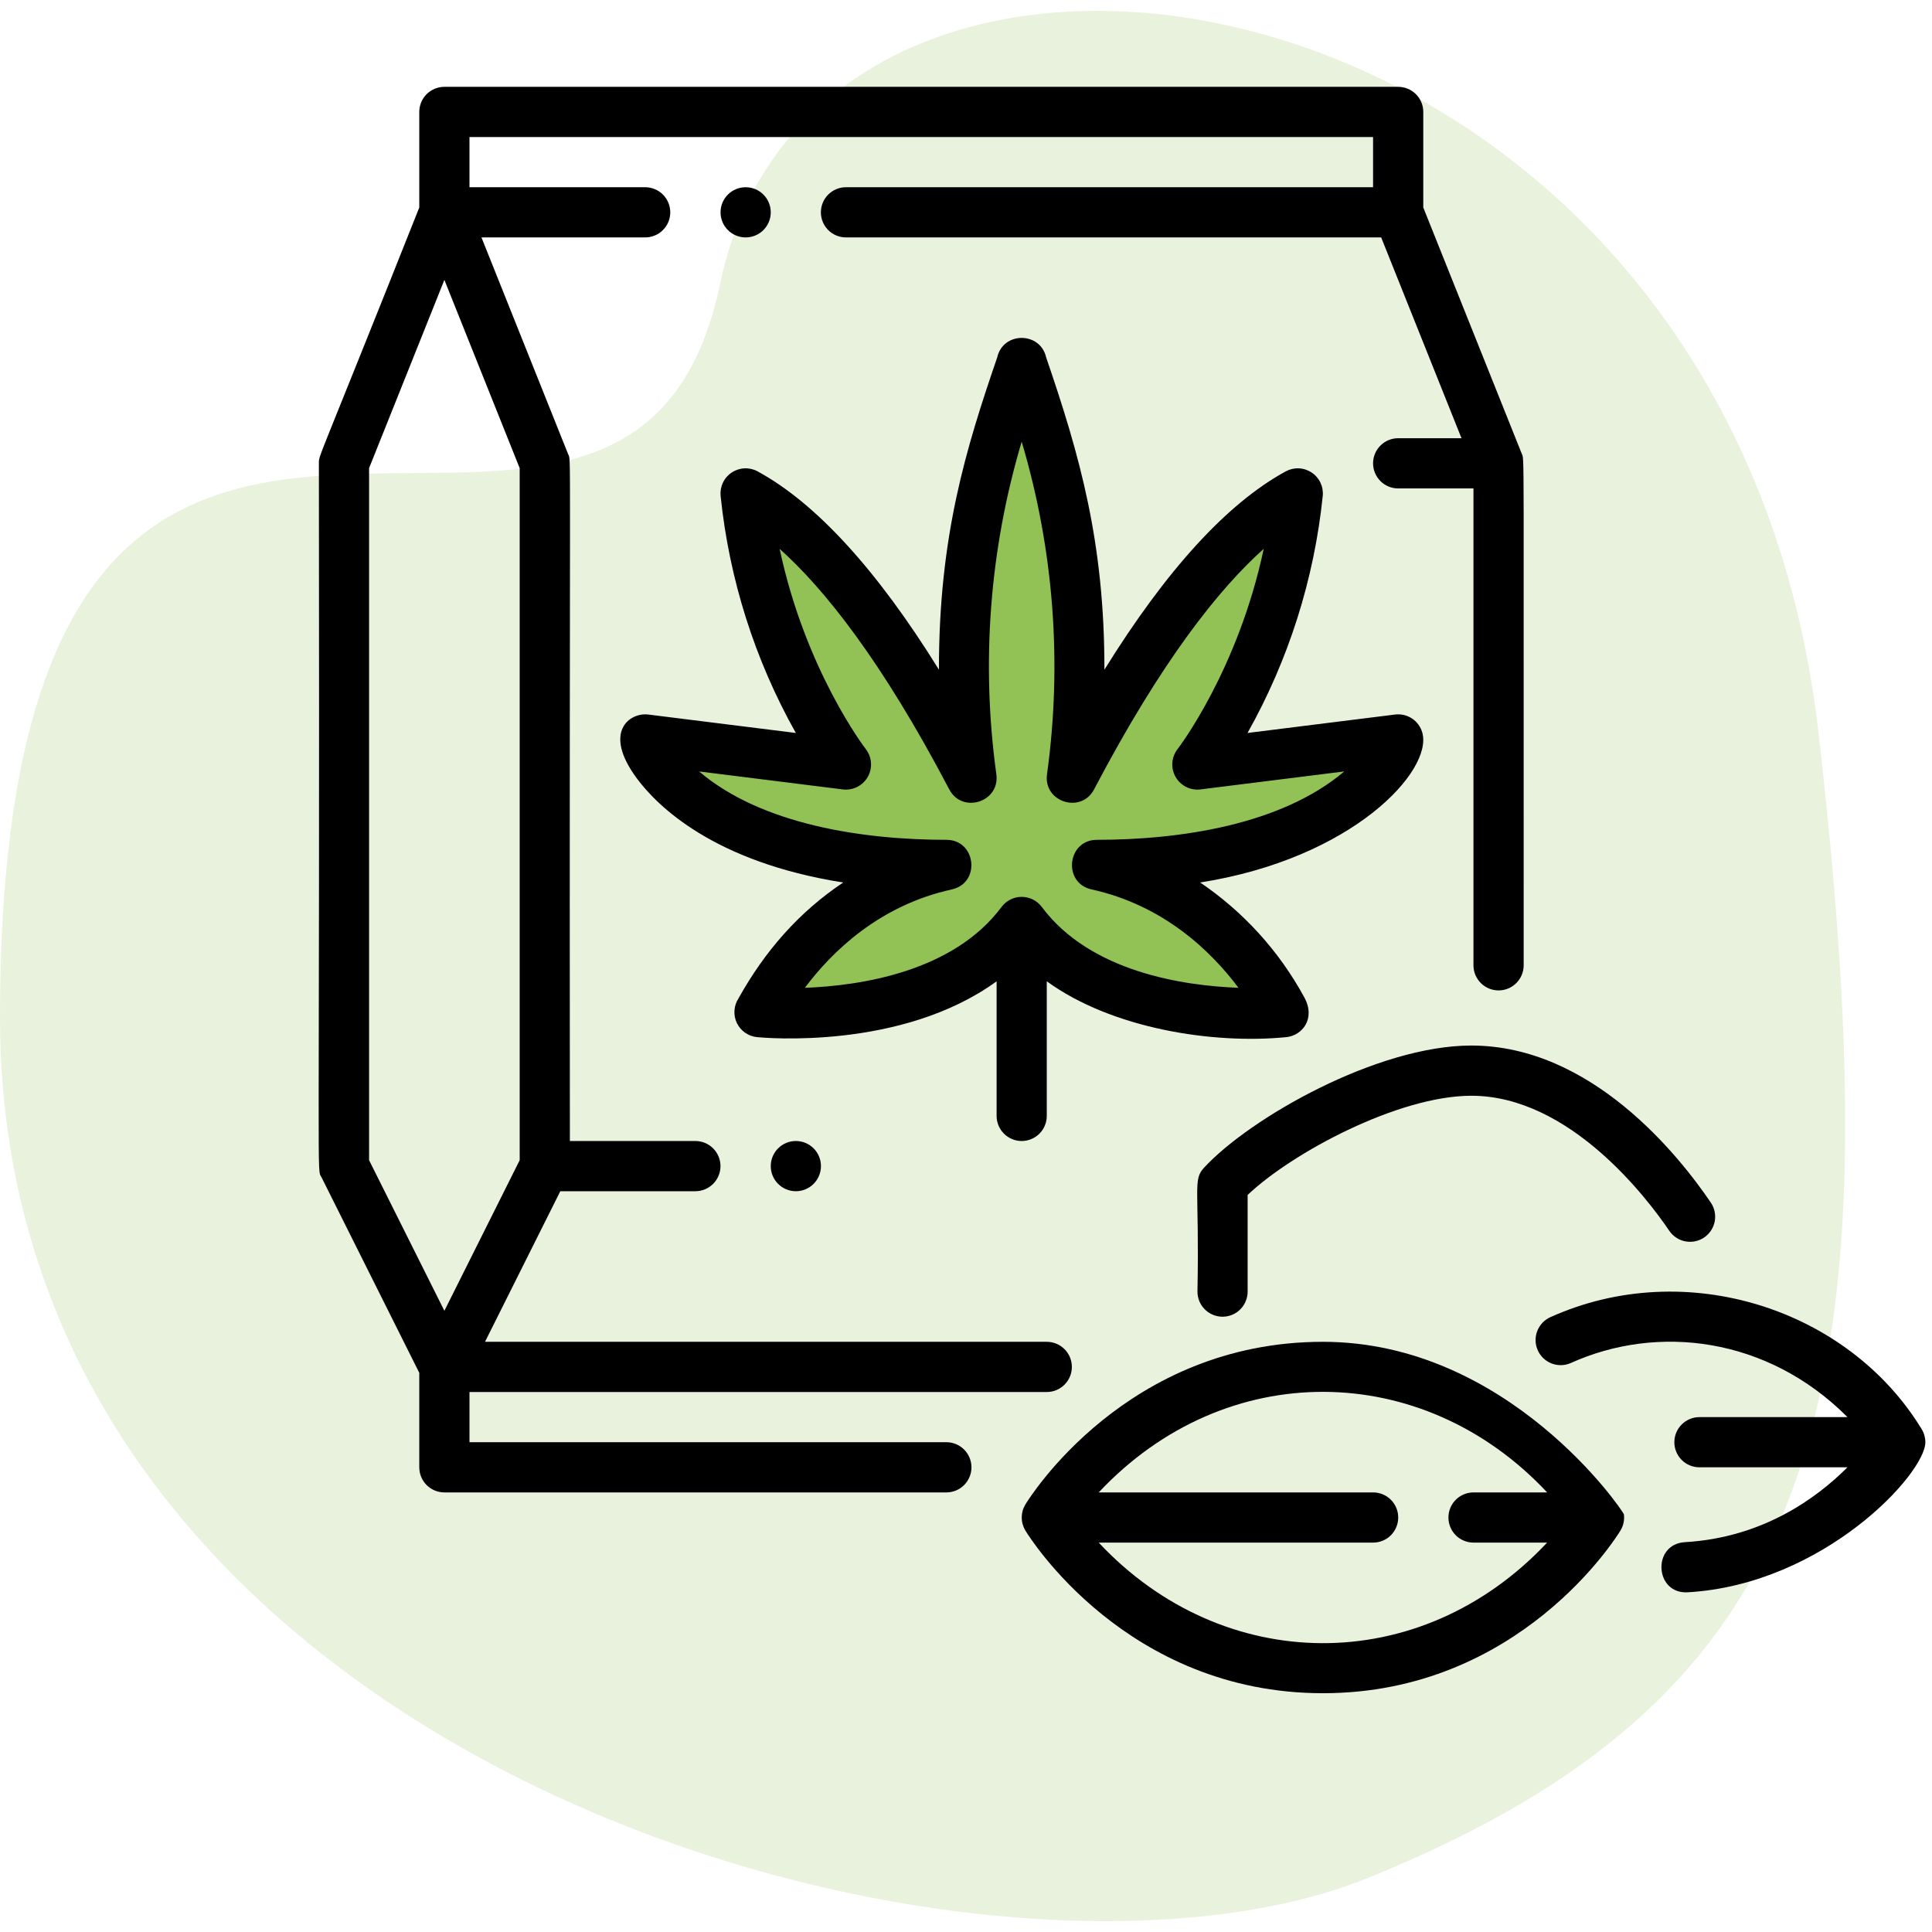 <svg width="89" height="89" viewBox="0 0 89 89" fill="none" xmlns="http://www.w3.org/2000/svg">
<path opacity="0.2" d="M-1.81888e-06 46.889C0 81.413 45.15 93.754 63.03 86.504C83.763 78.096 87.393 65.11 83.763 33.684C79.616 -2.217 37.734 -8.819 33.177 13.057C28.807 34.033 -0 4.386 -1.81888e-06 46.889Z" fill="#92C155"/>
<path d="M52.694 46L47.694 43.5L45.693 44.215L39.193 46.5H35.193L36.693 44.215L39.193 41.5L43.193 40L38.693 39.5L34.193 38L30.693 36L29.693 34L34.693 34.5L38.193 35L37.193 32L35.193 27L34.693 23L37.9 25L41.694 31L44.694 35.5L44.194 28L45.194 21.5L47.194 17L48.694 21.5L49.694 29.5L50.194 34.5L53.694 28.5L56.694 25.5L59.694 23L58.194 30.5L55.694 35H58.694L64.194 34L63.194 36.5L57.694 39L51.194 40L53.194 40.5L57.194 44L59.194 47L52.694 46Z" fill="#92C155"/>
<path d="M55.469 53.788C54.933 54.367 55.258 54.685 55.162 59.5C55.162 59.806 55.284 60.1 55.5 60.317C55.717 60.534 56.011 60.656 56.318 60.656C56.625 60.656 56.919 60.534 57.136 60.317C57.352 60.1 57.474 59.806 57.474 59.5V55.047C59.521 53.1 64.424 50.477 67.779 50.477C72.329 50.477 75.912 55.243 76.902 56.704C77.075 56.956 77.34 57.129 77.64 57.185C77.94 57.242 78.251 57.178 78.503 57.007C78.756 56.835 78.931 56.571 78.99 56.271C79.048 55.972 78.986 55.661 78.816 55.407C77.341 53.229 73.311 48.164 67.779 48.164C63.439 48.164 57.59 51.495 55.469 53.788Z" fill="black"/>
<path d="M60.942 61.812C51.893 61.812 47.421 69 47.235 69.306C47.126 69.487 47.068 69.694 47.068 69.906C47.068 70.118 47.126 70.325 47.235 70.506C47.421 70.812 51.893 78 60.942 78C69.992 78 74.463 70.812 74.649 70.506C74.784 70.284 74.84 70.022 74.808 69.764C74.791 69.626 69.49 61.812 60.942 61.812ZM67.88 71.062H71.27C65.419 77.301 56.333 77.176 50.614 71.062H63.255C63.562 71.062 63.856 70.94 64.072 70.724C64.289 70.507 64.411 70.213 64.411 69.906C64.411 69.599 64.289 69.305 64.072 69.088C63.856 68.872 63.562 68.75 63.255 68.75H50.614C56.465 62.511 65.551 62.636 71.271 68.75H67.88C67.573 68.75 67.279 68.872 67.062 69.088C66.845 69.305 66.724 69.599 66.724 69.906C66.724 70.213 66.845 70.507 67.062 70.724C67.279 70.94 67.573 71.062 67.88 71.062Z" fill="black"/>
<path d="M88.525 65.837C85.152 60.291 77.658 57.865 71.419 60.677C71.281 60.739 71.156 60.828 71.052 60.939C70.948 61.05 70.867 61.18 70.813 61.322C70.759 61.464 70.734 61.615 70.739 61.767C70.743 61.919 70.778 62.068 70.841 62.206C70.903 62.345 70.992 62.47 71.103 62.574C71.213 62.678 71.343 62.759 71.485 62.813C71.627 62.866 71.778 62.892 71.93 62.887C72.082 62.882 72.231 62.848 72.37 62.785C76.347 60.993 81.41 61.575 85.106 65.281H78.287C77.981 65.281 77.686 65.403 77.47 65.62C77.253 65.836 77.131 66.13 77.131 66.437C77.131 66.744 77.253 67.038 77.47 67.255C77.686 67.472 77.981 67.593 78.287 67.593H85.105C83.677 69.024 81.191 70.834 77.616 71.042C76.096 71.131 76.217 73.442 77.75 73.351C84.001 72.988 88.694 67.889 88.694 66.437C88.693 66.226 88.635 66.018 88.525 65.837Z" fill="black"/>
<path d="M43.596 66.437H21.627V64.125H48.221C48.528 64.125 48.822 64.003 49.038 63.786C49.255 63.569 49.377 63.275 49.377 62.968C49.377 62.662 49.255 62.368 49.038 62.151C48.822 61.934 48.528 61.812 48.221 61.812H22.342L25.811 54.875H32.033C32.34 54.875 32.634 54.753 32.851 54.536C33.068 54.319 33.19 54.025 33.19 53.718C33.19 53.412 33.068 53.118 32.851 52.901C32.634 52.684 32.34 52.562 32.033 52.562H26.252C26.223 19.332 26.326 21.306 26.169 20.914L22.179 10.937H29.721C30.028 10.937 30.322 10.815 30.538 10.599C30.755 10.382 30.877 10.088 30.877 9.781C30.877 9.474 30.755 9.18 30.538 8.963C30.322 8.747 30.028 8.625 29.721 8.625H21.627V6.312H63.252V8.625H38.971C38.664 8.625 38.37 8.747 38.153 8.963C37.937 9.18 37.815 9.474 37.815 9.781C37.815 10.088 37.937 10.382 38.153 10.599C38.37 10.815 38.664 10.937 38.971 10.937H63.626L67.326 20.187H64.408C64.102 20.187 63.808 20.309 63.591 20.526C63.374 20.743 63.252 21.037 63.252 21.343C63.252 21.65 63.374 21.944 63.591 22.161C63.808 22.378 64.102 22.5 64.408 22.5H67.877V44.468C67.877 44.775 67.999 45.069 68.216 45.286C68.433 45.503 68.727 45.625 69.033 45.625C69.34 45.625 69.634 45.503 69.851 45.286C70.068 45.069 70.19 44.775 70.19 44.468C70.179 19.989 70.23 21.206 70.098 20.892L65.565 9.558V5.156C65.565 4.849 65.443 4.555 65.226 4.338C65.009 4.122 64.715 4 64.408 4H20.471C20.164 4 19.87 4.122 19.653 4.338C19.436 4.555 19.315 4.849 19.315 5.156V9.558C14.574 21.487 14.69 20.934 14.69 21.343C14.733 55.714 14.58 53.773 14.812 54.236L19.315 63.241V67.594C19.315 67.9 19.436 68.194 19.653 68.411C19.87 68.628 20.164 68.75 20.471 68.75H43.596C43.903 68.75 44.197 68.628 44.413 68.411C44.63 68.194 44.752 67.9 44.752 67.594C44.752 67.287 44.63 66.993 44.413 66.776C44.197 66.559 43.903 66.437 43.596 66.437ZM17.002 53.446V21.566L20.471 12.894L23.94 21.566V53.446L20.471 60.383L17.002 53.446Z" fill="black"/>
<path d="M47.065 52.562C47.371 52.562 47.665 52.44 47.882 52.224C48.099 52.007 48.221 51.713 48.221 51.406V45.205C51.224 47.385 55.872 48.111 59.257 47.777C59.993 47.704 60.62 46.919 60.084 45.944C58.931 43.822 57.286 42.007 55.287 40.653C62.337 39.545 66.043 35.478 65.515 33.73C65.436 33.468 65.268 33.243 65.039 33.094C64.81 32.945 64.536 32.882 64.265 32.916L57.469 33.765C59.359 30.401 60.539 26.684 60.934 22.846C60.955 22.636 60.918 22.425 60.828 22.235C60.738 22.045 60.598 21.883 60.422 21.767C60.247 21.651 60.044 21.584 59.833 21.575C59.623 21.566 59.415 21.614 59.23 21.714C56.531 23.185 53.73 26.251 50.876 30.851C50.884 24.994 49.739 20.974 48.192 16.463C47.922 15.269 46.208 15.267 45.938 16.463C44.503 20.651 43.246 24.697 43.254 30.851C40.399 26.25 37.599 23.185 34.9 21.714C34.715 21.613 34.507 21.565 34.297 21.575C34.087 21.584 33.883 21.65 33.708 21.767C33.532 21.883 33.392 22.045 33.302 22.235C33.212 22.425 33.176 22.636 33.196 22.845C33.592 26.684 34.771 30.401 36.661 33.765L29.865 32.916C29.013 32.81 27.738 33.706 29.341 35.863C30.271 37.115 32.871 39.714 38.843 40.653C36.797 42.021 35.225 43.825 34.02 45.992C33.911 46.158 33.847 46.35 33.834 46.548C33.82 46.747 33.858 46.945 33.944 47.125C34.03 47.304 34.16 47.458 34.323 47.573C34.486 47.687 34.675 47.758 34.873 47.777C35.187 47.808 41.525 48.389 45.91 45.206V51.406C45.91 51.712 46.032 52.006 46.248 52.223C46.465 52.44 46.758 52.562 47.065 52.562ZM37.077 45.505C38.329 43.833 40.511 41.706 43.844 40.973C45.189 40.677 44.972 38.687 43.596 38.687C39.769 38.687 35.098 37.996 32.205 35.538L38.828 36.366C39.055 36.393 39.285 36.353 39.489 36.25C39.693 36.148 39.862 35.986 39.975 35.788C40.088 35.589 40.139 35.361 40.122 35.133C40.106 34.905 40.022 34.687 39.882 34.506C39.85 34.465 37.106 30.889 35.915 25.284C37.947 27.101 40.6 30.398 43.728 36.363C44.328 37.506 46.075 36.945 45.898 35.667C45.188 30.535 45.586 25.311 47.065 20.346C48.543 25.311 48.941 30.535 48.232 35.666C48.054 36.945 49.802 37.505 50.401 36.362C53.53 30.398 56.182 27.1 58.215 25.283C57.024 30.888 54.279 34.465 54.249 34.504C54.108 34.685 54.023 34.903 54.006 35.131C53.989 35.359 54.041 35.587 54.153 35.787C54.266 35.986 54.435 36.147 54.64 36.25C54.844 36.353 55.074 36.393 55.302 36.365L61.924 35.537C59.032 37.994 54.362 38.687 50.533 38.687C49.157 38.687 48.942 40.677 50.285 40.972C53.618 41.706 55.801 43.832 57.052 45.504C54.53 45.41 50.23 44.783 47.991 41.78C47.884 41.636 47.744 41.519 47.583 41.438C47.422 41.357 47.245 41.315 47.065 41.315C46.884 41.315 46.707 41.357 46.546 41.438C46.385 41.519 46.245 41.636 46.138 41.78C43.898 44.784 39.598 45.411 37.077 45.505H37.077Z" fill="black"/>
<path d="M36.662 54.875C37.301 54.875 37.818 54.357 37.818 53.718C37.818 53.08 37.301 52.562 36.662 52.562C36.023 52.562 35.506 53.08 35.506 53.718C35.506 54.357 36.023 54.875 36.662 54.875Z" fill="black"/>
<path d="M34.35 10.937C34.988 10.937 35.506 10.42 35.506 9.781C35.506 9.142 34.988 8.625 34.35 8.625C33.711 8.625 33.193 9.142 33.193 9.781C33.193 10.42 33.711 10.937 34.35 10.937Z" fill="black"/>
</svg>
